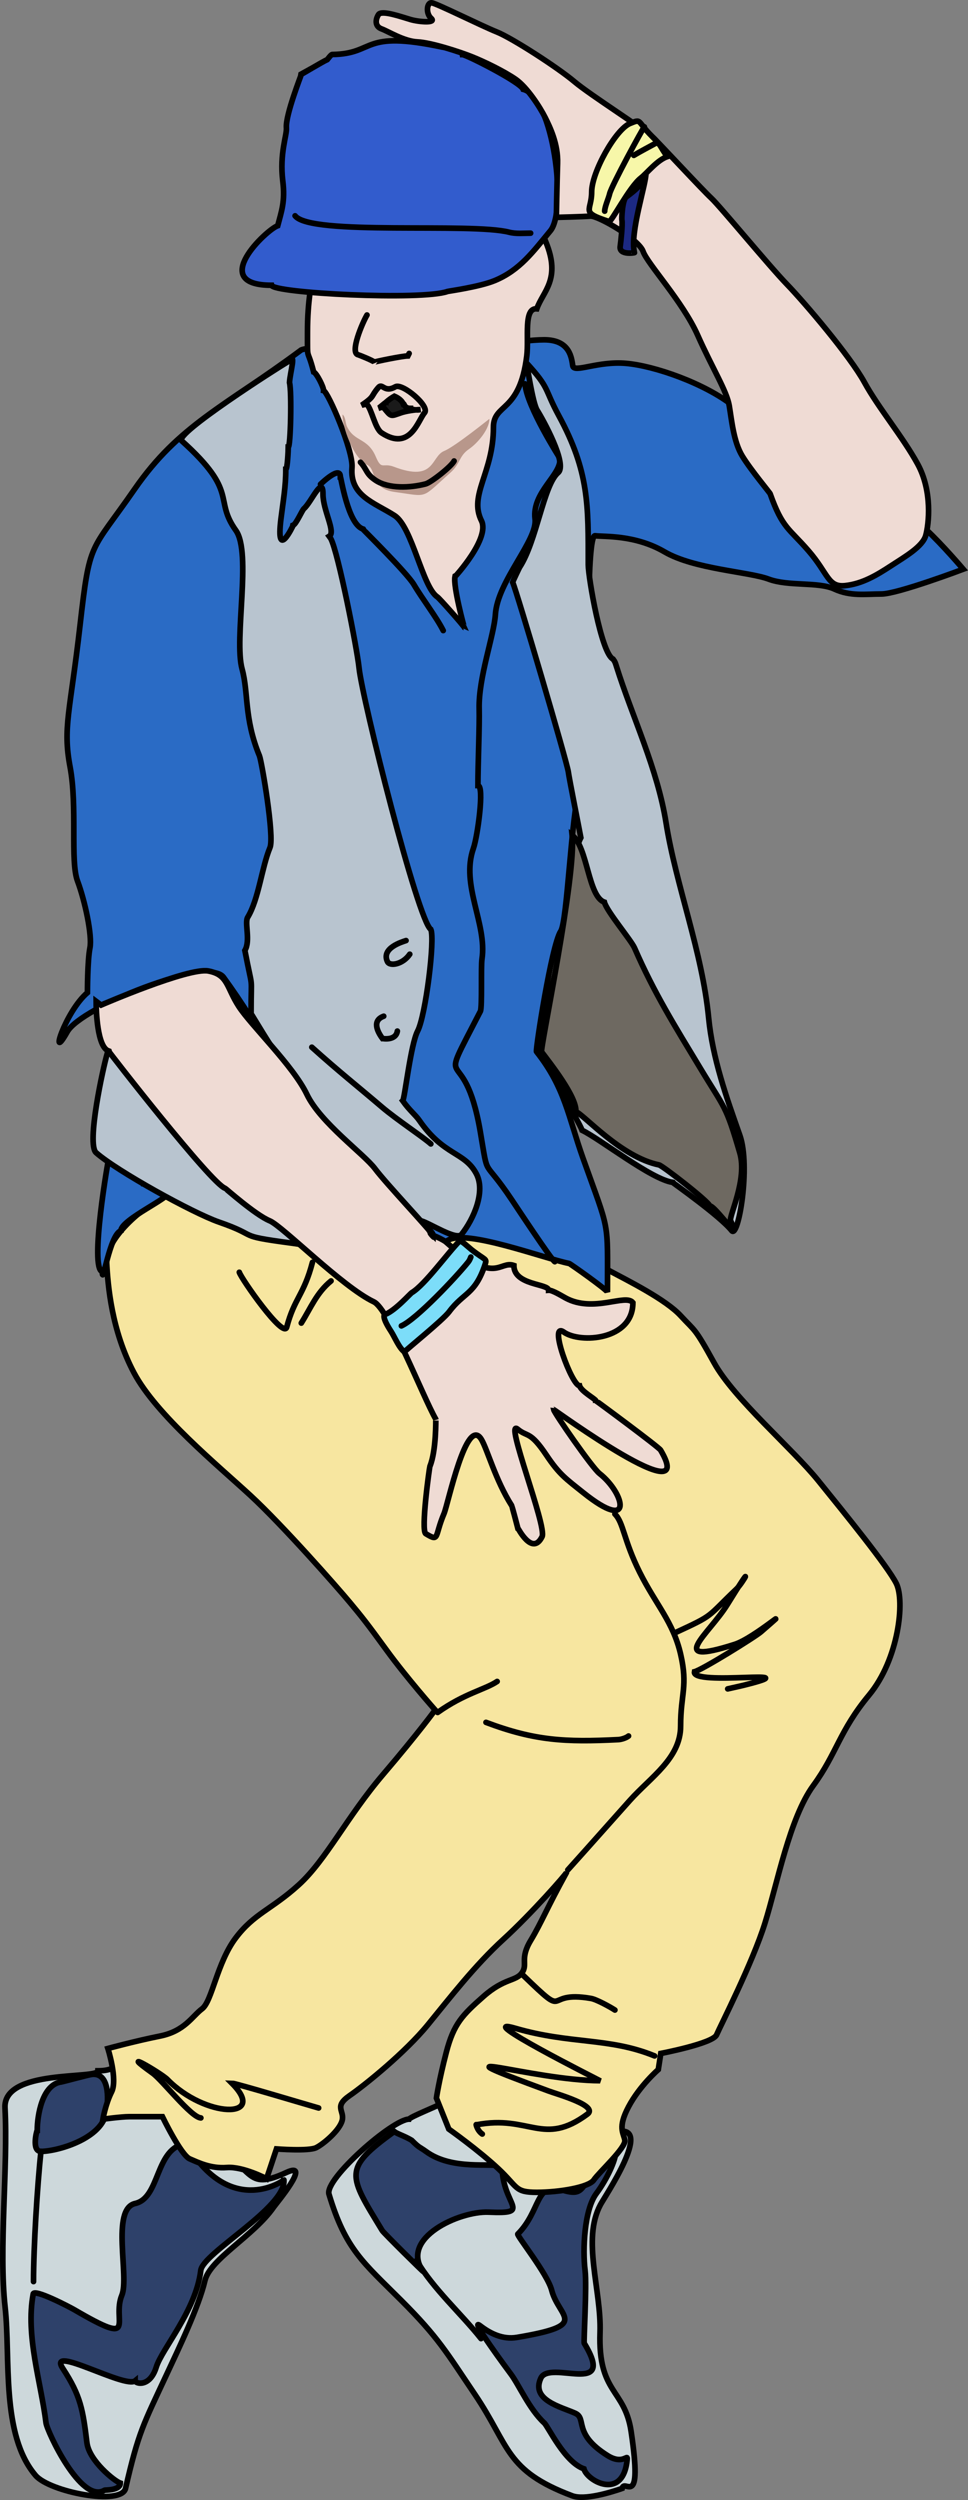 <?xml version="1.0" encoding="utf-8"?>
<!-- Generator: Adobe Illustrator 15.1.0, SVG Export Plug-In . SVG Version: 6.00 Build 0)  -->
<!DOCTYPE svg PUBLIC "-//W3C//DTD SVG 1.1//EN" "http://www.w3.org/Graphics/SVG/1.1/DTD/svg11.dtd">
<svg version="1.1" id="_x23_Layer_1" xmlns="http://www.w3.org/2000/svg" xmlns:xlink="http://www.w3.org/1999/xlink" x="0px"
	 y="0px" width="171.634px" height="443.163px" viewBox="0 0 171.634 443.163" enable-background="new 0 0 171.634 443.163"
	 xml:space="preserve">
<rect x="0" y="0" width="171.634" height="443.163" fill="#808080" stroke="none"/>
<path fill-rule="evenodd" clip-rule="evenodd" fill="#CDD8DB" stroke="#000000" stroke-width="1" stroke-linecap="round" stroke-miterlimit="2.613" d="
	M21.988,365.648c-1.833,0.773-2.275,1.429-4.616,1.429c0,1.563-16.846-0.402-16.485,6.575c0.548,10.604-1.116,24.99,0.019,35.331
	c0.989,9.013-0.785,22.574,5.401,29.824c2.486,2.913,15.235,5.427,15.957,2.285c2.313-10.059,3.141-11.289,7.273-20.165
	c2.131-4.577,5.693-11.958,6.795-16.648c0.901-3.84,8.691-7.963,12.196-13.043c0.417-0.605,6.842-8.262,2.254-6.136
	c-7.547,3.498-5.524-0.918-13.571-4.98c-1.684-0.85-15.003-13.507-15.003-14.293C22.246,365.955,21.785,365.733,21.988,365.648z"/>
<path fill-rule="evenodd" clip-rule="evenodd" fill="#2E416A" stroke="#000000" stroke-width="1" stroke-linecap="round" stroke-miterlimit="2.613" d="
	M10.888,369.055c-3.367,0.387-4.286,5.882-4.286,8.572c-0.073,0-1.067,3.737,0.66,3.737c3.006,0,11.649-2.45,11.649-7.693
	c0.073,0,0.985-6.398-2.638-5.953C15.629,367.797,11.095,369.031,10.888,369.055z"/>
<path fill-rule="evenodd" clip-rule="evenodd" fill="#2E416A" stroke="#000000" stroke-width="1" stroke-linecap="round" stroke-miterlimit="2.613" d="
	M32.539,380.045c-5.043,1.169-4.197,9.563-8.572,10.551c-4.325,0.976-1.007,12.98-2.361,16.266c-1.858,4.508,3.103,9.3-8.409,2.58
	c-0.903-0.526-7.131-3.769-7.31-2.801c-1.381,7.455,1.383,15.62,2.273,22.859c0.175,1.424,6.206,14.451,10.368,11.927
	c0.114-0.07,2.801,0.072,2.801-1.263c-1.002-0.332-5.522-3.95-5.916-7.146c-0.714-5.811-1.089-8.317-4.27-13.169
	c-2.885-4.402,11.068,3.633,12.824,2.179c0,0.506,2.604,1.244,3.737-2.418c1.007-3.254,7.048-10.033,7.894-17.145
	c0.367-3.091,15.163-11.172,14.745-16.045c0.079,0-8.873,6.546-16.629-5.295C33.469,380.753,32.988,379.94,32.539,380.045z"/>
<path fill-rule="evenodd" clip-rule="evenodd" fill="none" stroke="#000000" stroke-width="1" stroke-linecap="round" stroke-miterlimit="2.613" d="
	M7.262,381.364c-0.646,6.027-1.319,16.981-1.319,23.079"/>
<path fill-rule="evenodd" clip-rule="evenodd" fill="#CDD8DB" stroke="#000000" stroke-width="1" stroke-linecap="round" stroke-miterlimit="2.613" d="
	M78.257,372.901c-0.862,0.494-5.586,2.375-5.715,2.748c-2.93,0-15.01,10.627-14.212,13.295c2.942,9.834,6.113,12.127,12.836,18.853
	c6.567,6.568,7.983,9.161,13.025,16.629c6.248,9.255,5.329,13.486,17.258,17.986c2.184,0.824,6.796-0.585,8.86-1.3
	c0.397-1.918,3.697,4.041,1.596-10.092c-1.135-7.632-5.885-6.68-5.514-17.565c0.258-7.571-3.263-16.39,0.075-22.64
	c0.8-1.498,9.222-13.976,3.222-12.969c-2.819,0.474-5.339,2.55-11.21,2.418c-13.582-0.304-12.481-5.098-19.343-7.473
	C78.632,372.617,79.089,372.424,78.257,372.901z"/>
<path fill-rule="evenodd" clip-rule="evenodd" fill="#2E416A" stroke="#000000" stroke-width="1" stroke-linecap="round" stroke-miterlimit="2.613" d="
	M72.982,379.386c-1.312-0.779-2.559-1.128-3.077-1.539c-9.206,6.631-8.129,7.688-2.123,17.565c0.248,0.408,7.485,7.567,7.235,7.216
	c-4.192-5.88,6.438-10.714,11.593-10.494c8.031,0.344,2.418-1.182,2.418-8.133c-1.909-0.653-8.84,0.765-13.465-2.6
	C74.313,380.493,74.438,380.841,72.982,379.386z"/>
<path fill-rule="evenodd" clip-rule="evenodd" fill="#2E416A" stroke="#000000" stroke-width="1" stroke-linecap="round" stroke-miterlimit="2.613" d="
	M99.578,388.178c-4.65-1.449-3.694,3.764-7.768,7.838c-0.239,0.238,5.26,7.049,6.01,9.966c1.255,4.881,6.974,6.146-6.154,8.353
	c-2.541,0.428-4.75-0.697-6.538-2.072c-2.15-1.654,5.079,8.08,5.401,8.503c1.465,1.923,3.293,6.269,5.972,8.735
	c0.707,0.651,3.601,6.944,7.034,8.133c0.562,2.185,7.049,5.741,7.674-1.758c0.072-0.871-0.81,1.086-3.498-0.604
	c-6.203-3.896-3.602-6.538-5.715-7.491c-2.528-1.142-7.869-2.311-6.116-6.192c1.539-3.409,13.535,3.39,7.712-6.211
	c-0.141-0.231,0.482-10.161,0.145-12.912c-0.459-3.727-0.136-10.757,1.996-13.628c3.933-5.293,5.721-13.182-1.481-2.417
	C102.937,388.382,102.652,389.136,99.578,388.178z"/>
<path fill-rule="evenodd" clip-rule="evenodd" fill="none" stroke="#000000" stroke-width="1" stroke-linecap="round" stroke-miterlimit="2.613" d="
	M73.861,400.706c2.983,5.045,7.866,9.368,11.429,13.848"/>
<path fill-rule="evenodd" clip-rule="evenodd" fill="#F7E6A0" stroke="#000000" stroke-width="1" stroke-linecap="round" stroke-miterlimit="2.613" d="
	M100.457,331.908c-3.517,6.375-4.396,8.793-6.374,12.09c-1.978,3.297-0.439,4.176-1.538,5.715c-1.099,1.538-3.077,0.879-6.814,4.176
	c-3.736,3.297-5.274,4.836-6.594,9.892c-1.318,5.055-1.758,8.132-1.758,8.132l2.197,5.495c0,0,5.275,3.736,8.792,7.034
	c3.518,3.297,2.858,4.176,6.814,4.176s9.231-0.879,10.11-2.197c0.88-1.319,5.715-5.716,5.495-7.034s-1.318-2.198,0.659-5.935
	c1.979-3.736,5.275-6.594,5.275-6.594l0.439-2.857c0,0,9.232-1.759,9.892-3.297c0.659-1.539,6.374-12.749,8.572-19.782
	c2.198-7.034,4.396-18.684,8.572-24.398s4.616-9.671,9.891-16.045c5.275-6.375,6.374-16.704,4.836-19.782
	c-1.539-3.077-9.232-12.529-13.848-18.244c-4.616-5.715-14.946-14.507-18.463-20.881c-3.518-6.374-3.297-5.494-5.935-8.353
	c-2.638-2.857-9.232-6.154-12.529-7.912c-3.297-1.759-7.473-9.452-12.968-9.892s-14.507-1.759-20.881-2.418
	c-6.374-0.659-23.519-0.879-30.552-1.099s-10.551-1.539-14.507,0.22c-3.957,1.758-10.55,7.474-10.331,11.649
	s0.879,12.089,4.835,19.563c3.957,7.473,14.946,16.485,20.661,21.76c5.715,5.275,15.386,16.266,17.584,18.903
	c2.198,2.638,3.077,3.736,6.594,8.572s8.572,10.551,8.572,10.551s-2.857,3.956-9.231,11.43
	c-6.375,7.473-10.111,15.166-14.947,19.562c-4.835,4.396-7.913,5.056-11.21,9.452c-3.297,4.396-4.176,11.21-5.935,12.528
	s-3.077,3.957-7.473,4.836s-9.231,2.198-9.231,2.198s1.759,5.494,0.66,7.692c-1.1,2.198-1.539,4.836-1.539,4.836
	s3.297-0.439,4.616-0.439c1.319,0,5.935,0,5.935,0s3.297,6.813,4.835,7.473s3.737,1.759,6.594,1.539
	c2.857-0.22,7.034,1.979,7.034,1.979l1.758-5.275c0,0,5.715,0.439,7.034-0.221c1.318-0.659,4.176-3.077,4.616-4.835
	c0.439-1.759-1.539-2.418,1.319-4.396c2.857-1.978,9.891-7.692,13.847-12.528s8.353-10.55,13.408-15.166
	C94.302,339.162,100.457,332.129,100.457,331.908z"/>
<path fill-rule="evenodd" clip-rule="evenodd" fill="none" stroke="#000000" stroke-width="1" stroke-linecap="round" stroke-miterlimit="2.613" d="
	M100.677,331.47c3.956-4.396,7.253-8.133,10.989-12.31c3.737-4.176,9.013-7.473,9.013-13.188c0-5.715,1.318-7.033,0-12.748
	c-1.319-5.715-4.396-8.792-7.254-14.507s-2.857-8.792-4.396-10.331"/>
<path fill-rule="evenodd" clip-rule="evenodd" fill="none" stroke="#000000" stroke-width="1" stroke-linecap="round" stroke-miterlimit="2.613" d="
	M119.58,289.487c7.245-3.347,5.541-2.62,10.99-7.8c1.239-1.178,3.522-5.576-1.614,2.744c-3.231,5.235-11.096,11.02,1.319,7.053
	c3.529-1.128,11.349-8.052,4.653-2.217c-1.041,0.906-10.499,6.771-11.794,7.071c-0.547,2.647,21.175-0.709,8.792,2.38
	c-0.941,0.234-1.941,0.436-2.895,0.659"/>
<path fill-rule="evenodd" clip-rule="evenodd" fill="none" stroke="#000000" stroke-width="1" stroke-linecap="round" stroke-miterlimit="2.613" d="
	M77.598,303.555c4.777-3.398,8.436-4.064,10.55-5.495"/>
<path fill-rule="evenodd" clip-rule="evenodd" fill="none" stroke="#000000" stroke-width="1" stroke-linecap="round" stroke-miterlimit="2.613" d="
	M86.17,305.313c8.636,3.25,13.996,3.528,23.462,3.059c0.511-0.025,1.39-0.288,1.814-0.641"/>
<path fill-rule="evenodd" clip-rule="evenodd" fill="none" stroke="#000000" stroke-width="1" stroke-linecap="round" stroke-miterlimit="2.613" d="
	M56.497,373.671c-1.775-0.496-14.747-4.396-15.386-4.396c6.461,6.465-4.755,6.155-11.43-0.66c-1.084-1.106-9.172-5.805-2.619-1.117
	c1.729,1.236,6.832,7.857,8.553,7.932"/>
<path fill-rule="evenodd" clip-rule="evenodd" fill="none" stroke="#000000" stroke-width="1" stroke-linecap="round" stroke-miterlimit="2.613" d="
	M116.063,364.439c-8.088-3.306-14.878-2.041-24.674-4.893c-8.114-2.361,14.935,9.238,15.003,9.289
	c-11.83,0-32.246-6.713-9.106,1.833c1.604,0.593,8.865,2.614,6.852,4.102c-7.86,5.805-10.204,0.058-19.688,1.884
	c-0.082-0.272,0.092,0.967,1.062,1.633"/>
<path fill-rule="evenodd" clip-rule="evenodd" fill="none" stroke="#000000" stroke-width="1" stroke-linecap="round" stroke-miterlimit="2.613" d="
	M92.764,350.152c8.517,8.243,3.21,2.564,12.032,4.101c0.951,0.166,3.362,1.481,4.233,2.054"/>
<path fill-rule="evenodd" clip-rule="evenodd" fill="#2A6BC5" stroke="#000000" stroke-width="1" stroke-linecap="round" stroke-miterlimit="2.613" d="
	M53.31,62.104C39.682,72.214,31.769,75.292,23.856,86.721s-7.913,8.792-9.671,24.178c-1.758,15.386-3.077,18.023-1.758,25.057
	s0,16.705,1.319,20.222c1.319,3.517,2.638,9.671,2.198,11.87c-0.44,2.198-0.44,7.913-0.44,7.913
	c-3.975,3.391-6.885,12.825-3.57,6.924c2.448-4.358,24.95-13.416,27.695-9.653c6.502,8.915,12.417,19.848,17.201,29.893
	c2.007,4.214,18.337,19.436,22.583,16.743c3.205-2.032,16.857,3.154,21.503,4.101c0.18,0.037,6.547,4.535,6.795,5.074
	c0-13.177,0.475-10.223-4.34-23.738c-2.61-7.329-3.176-12.487-8.245-18.884c-0.208-0.263,2.679-18.934,4.289-21.34
	c1.191-1.78,1.813-20.284,3.404-25.754c0.104-0.358,1.903-17.42,1.89-17.49l-0.295-1.155c0-1.266-0.439-25.937,1.099-25.717
	c1.539,0.22,7.034-0.22,12.31,2.857c5.274,3.077,14.946,3.517,18.463,4.835s8.792,0.439,11.649,1.758s5.495,0.879,8.353,0.879
	s14.507-4.396,14.507-4.396s-3.736-4.396-6.594-7.034s-15.386-5.495-19.563-8.353s-9.672-9.671-14.727-13.627
	c-5.056-3.957-13.848-7.034-18.903-7.473c-5.055-0.44-9.231,1.758-9.451,0.439s-0.439-4.616-5.056-4.616
	c-4.615,0-11.43,1.759-17.364,0.879S53.859,61.334,53.31,62.104z"/>
<path fill-rule="evenodd" clip-rule="evenodd" fill="#EFDBD4" stroke="#000000" stroke-width="1" stroke-linecap="round" stroke-miterlimit="2.613" d="
	M69.685,16.495C54.962,21.858,51.923,31.746,54.977,45.27c0.101,0.445-0.115,1.131,0.641,0.458
	c-0.346,5.039-1.099,7.354-1.099,13.188c0,5.52-0.097,2.376,1.099,7.034c0.521,0.18,1.796,2.704,1.758,3.297
	c0.757,0.156,5.286,10.632,5.037,13.627c-0.419,5.037,3.935,6.196,7.548,8.516c3.14,2.015,4.943,12.688,7.58,14.419
	c0.37,0.243,4.646,5.071,4.798,5.438c-0.036-0.005-2.017-7.308-1.664-9.031c0.045-0.007,6.241-6.787,4.69-9.91
	c-2.28-4.595,2.123-8.509,2.123-16.523c0-4.396,4.655-2.45,5.916-12.692c0.392-3.183-0.618-8.557,1.777-8.352
	c1.075-3.11,4.345-5.202,1.595-11.869c-4.335-10.514-2.488-17.956-13.244-24.235C78.237,15.544,78.38,11.759,69.685,16.495z"/>
<path fill-rule="evenodd" clip-rule="evenodd" fill="#325CCD" stroke="#000000" stroke-width="1" stroke-linecap="round" stroke-miterlimit="2.613" d="
	M78.477,8.362c-14.619-3.113-11.735,1.187-19.581,1.3c-0.203,0.003-0.812,0.843-0.86,0.898c-0.877,0.395-4.594,2.63-4.616,2.637
	c0,0.097-2.828,7.241-2.638,9.452c0.112,1.311-1.246,4.525-0.641,9.452c0.449,3.653-0.249,5.391-0.898,7.913
	c-1.97,0.683-12.457,10.551-1.099,10.551c0.293,1.412,26.705,2.724,31.211,1.099c0.158-0.057,5.649-0.806,8.353-1.921
	c4.477-1.848,6.836-5.162,9.892-8.849c2.962-3.574,0.599-23.66-4.836-25.058c-0.435-1.254-10.09-6.154-10.771-6.154
	C81.827,8.703,79.243,8.432,78.477,8.362z"/>
<path fill-rule="evenodd" clip-rule="evenodd" fill="none" stroke="#000000" stroke-width="1" stroke-linecap="round" stroke-miterlimit="2.613" d="
	M52.321,38.255c2.735,3.589,31.17,1.16,37.969,2.914c1.21,0.312,2.541,0.163,3.793,0.163"/>
<path fill-rule="evenodd" clip-rule="evenodd" fill="none" stroke="#000000" stroke-width="1" stroke-linecap="round" stroke-miterlimit="2.613" d="
	M65.069,55.839c-0.805,1.361-3.104,6.737-1.558,7.053c0.151,0.031,2.577,1,2.876,1.3c0-0.073,4.991-1.099,5.935-1.099l0.22-0.439"/>
<path fill-rule="evenodd" clip-rule="evenodd" fill="none" stroke="#000000" stroke-width="1" stroke-linecap="round" stroke-miterlimit="2.613" d="
	M64.135,71.829c2.435-1.675,1.518-1.461,2.93-3.115c0.783-0.917,1.01,0.997,3.033-0.154c1.239-0.705,6.188,3.459,5.175,4.616
	c-1.144,1.304-2.536,6.885-7.602,3.561c-1.202-0.789-1.717-4.113-2.656-5.127L64.135,71.829z"/>
<path fill-rule="evenodd" clip-rule="evenodd" fill="#1A1A1A" stroke="#000000" stroke-width="1" stroke-linecap="round" stroke-miterlimit="2.613" d="
	M67.067,72.392c0.148-0.051,1.23-1.019,1.316-1.012c0-0.036,0.688-0.656,1.544-1.143c0.175,0.072,1.213,0.515,1.55,1.33
	c0.25-0.089,0.117,0.824,1.304,0.824c0,0.177,1.168,0.372,1.759,0.22c-0.925,0-2.595,0.269-3.407,0.55
	c-1.934,0.667-1.719,0.781-3.078-0.87C67.912,72.116,67.633,72.197,67.067,72.392z"/>
<path fill-rule="evenodd" clip-rule="evenodd" fill="#B8978B" d="M61.498,75.566c-0.24-0.53-0.234-1.722-0.769-2.088
	c-0.07,2.102,1.878,7.749,4.396,8.939c1.677,0.793,0.477,4.189,4.835,4.789c6.168,0.849,4.581,1.285,9.891-3.407
	c1.804-1.594,1.491-2.955,3.307-4.195c1.562-1.067,3.617-3.534,3.617-5.357c-0.046,0.011-6.084,4.904-8.004,5.687
	c-2.428,0.99-1.558,5.613-8.931,2.804c-2.012-0.767-2.153,0.703-3.215-1.796C65.178,77.537,62.816,78.394,61.498,75.566z"/>
<path fill-rule="evenodd" clip-rule="evenodd" fill="none" stroke="#000000" stroke-width="1" stroke-linecap="round" stroke-miterlimit="2.613" d="
	M63.916,81.94c1.232,1.364,0.931,2.053,2.719,3.225c2.303,1.509,6.079,1.33,8.82,0.622c0.993-0.257,4.608-3.134,5.056-4.066"/>
<path fill-rule="evenodd" clip-rule="evenodd" fill="#EFDBD4" stroke="#000000" stroke-width="1" stroke-linecap="round" stroke-miterlimit="2.613" d="
	M136.56,87.545c2.197,6.154,3.297,6.044,6.813,10.111c3.517,4.066,3.406,6.484,6.484,6.154c3.077-0.33,5.604-1.868,8.132-3.517
	c2.528-1.648,5.605-3.407,6.155-5.385c0.549-1.978,1.209-7.803-1.429-12.639c-2.638-4.836-6.924-9.891-9.452-14.507
	c-2.527-4.616-10.55-14.067-13.737-17.364c-3.187-3.297-11.869-13.847-13.408-15.276c-1.538-1.429-8.571-9.012-10.11-10.551
	c-1.538-1.539-11.319-7.693-14.177-10.111c-2.857-2.417-10.99-7.693-13.738-8.792c-2.747-1.099-10.66-5.055-11.539-5.165
	c-0.879-0.11-1.099,1.869-0.109,2.748c0.988,0.879-2.089,0.659-3.627,0.22c-1.538-0.44-5.165-1.759-5.714-0.879
	c-0.55,0.879-0.66,2.088,0.549,2.528c1.209,0.439,3.956,2.198,6.374,2.308c2.418,0.11,7.473,1.758,9.671,2.638
	s5.604,2.527,7.693,3.957c2.088,1.429,4.396,5.055,5.274,6.814c0.88,1.758,2.309,4.726,2.198,8.132
	c-0.109,3.407-0.22,9.562-0.22,9.562s4.726-0.11,6.045-0.22c1.318-0.11,8.572,4.066,9.341,6.264
	c0.77,2.198,7.034,8.902,9.672,14.836s5.165,9.891,5.604,12.529s0.77,6.374,2.309,8.902
	C133.153,83.369,136.669,87.545,136.56,87.545z"/>
<path fill-rule="evenodd" clip-rule="evenodd" fill="#F7F7A9" stroke="#000000" stroke-width="1" stroke-linecap="round" stroke-miterlimit="2.613" d="
	M111.722,21.88c-2.563,1.04-6.813,8.652-6.813,12.134c0,3.505-2.139,3.554,3.077,5.256c0.422,0.138,3.592-6.121,5.643-7.721
	c1.087-0.849,2.883-3.167,4.688-3.79c-1.457-1.994-0.829-1.709-2.748-3.627C112.857,21.424,113.838,21.021,111.722,21.88z"/>
<path fill-rule="evenodd" clip-rule="evenodd" fill="none" stroke="#000000" stroke-width="1" stroke-linecap="round" stroke-miterlimit="2.613" d="
	M114.25,22.484c-0.266,0.23-5.856,10.512-6.155,11.86c-0.172,0.78-0.879,2.324-0.879,3.086"/>
<path fill-rule="evenodd" clip-rule="evenodd" fill="none" stroke="#000000" stroke-width="1" stroke-linecap="round" stroke-miterlimit="2.613" d="
	M112.381,27.54c1.005-0.614,3.018-1.673,4.177-2.308"/>
<path fill-rule="evenodd" clip-rule="evenodd" fill="#1C2982" stroke="#000000" stroke-width="1" stroke-linecap="round" stroke-miterlimit="2.613" d="
	M114.525,30.672c0.123,1.694-2.911,10.627-2.024,14.113c0.01,0.036-2.766,0.487-2.537-1.099c0.127-0.875,0.442-3.876,0.312-4.679
	c-0.077-0.032,0.039-3.586,0.77-4.104C112.367,33.966,114.629,32.111,114.525,30.672z"/>
<path fill-rule="evenodd" clip-rule="evenodd" fill="#B8C4CF" stroke="#000000" stroke-width="1" stroke-linecap="round" stroke-miterlimit="2.613" d="
	M51.332,67.818c0.093-1.867,1.32-5.667-0.22-3.737c-1.97,1.165-20.25,12.837-18.903,14.048c10.261,9.229,5.588,10.245,9.615,15.901
	c2.833,3.979-0.368,19.187,1.099,24.561c1.169,4.286,0.33,8.721,3.078,15.386c0.395,0.958,2.679,14.308,1.871,16.265
	c-1.481,3.587-1.996,9.133-3.956,12.365c-0.589,0.971,0.536,4.133-0.497,5.878c1.512,7.868,1.099,3.486,1.099,11.209
	c0.055,0,4.04,6.829,5.2,7.989c1.071,1.07,3.723,4.766,3.85,5.382c0.258,0.054,6.28,10.544,8.698,11.743
	c0.931,0.462,8.464,10.53,12.384,11.594c1.582,0.429,6.284,3.544,7.178,2.417c2.15-2.711,4.316-7.595,2.619-10.77
	c-2.096-3.921-5.738-3.126-10.093-9.433c-0.687-0.996-1.695-1.724-2.951-3.479c0.353-0.325,1.404-9.987,2.644-12.365
	c1.425-2.735,3.108-16.299,2.342-18.024c-2.266-1.439-12.183-40.881-12.729-46.378c-0.323-3.243-3.694-20.48-5.018-22.916
	l-0.276-0.383c1.23-0.736-1.099-4.582-1.099-7.473c0-3.525-2.089,1.468-3.373,2.562c-0.318,0.271-1.386,2.754-1.903,2.933
	c0,0.061-3.124,6.587-2.179-1.099c0.391-3.181,0.861-5.69,0.861-8.792c0.286,0,0.439-3.425,0.439-3.956
	C51.525,79.248,51.744,69.421,51.332,67.818z"/>
<path fill-rule="evenodd" clip-rule="evenodd" fill="none" stroke="#000000" stroke-width="1" stroke-linecap="round" stroke-miterlimit="2.613" d="
	M56.827,85.842c0.407-0.394,3.517-3.309,3.517-1.319c0.113,0,1.329,8.322,3.957,9.232c0.009,0.054,7.862,7.801,9.087,9.872
	c1.562,2.641,4.014,5.782,5.2,8.152"/>
<path fill-rule="evenodd" clip-rule="evenodd" fill="none" stroke="#000000" stroke-width="1" stroke-linecap="round" stroke-miterlimit="2.613" d="
	M93.094,68.038c0.28,3.988,6.166,13.149,6.173,13.207c0.356,2.912-4.983,5.976-4.396,10.751c0.465,3.774-6.645,10.987-7.033,16.924
	c-0.247,3.767-3.013,11.182-2.877,16.705c0.076,3.106-0.22,9.681-0.22,13.628c1.169,0-0.051,8.985-0.804,11.134
	c-2.288,6.534,2.45,13.351,1.52,19.619c-0.206,1.385,0.054,8.524-0.276,9.25c-8.25,16.003-2.95,4.209-0.019,21.359
	c1.494,8.742,0.322,4.209,5.57,12.051c0.969,1.447,7.072,10.695,7.637,10.99"/>
<path fill-rule="evenodd" clip-rule="evenodd" fill="#B8C4CF" stroke="#000000" stroke-width="1" stroke-linecap="round" stroke-miterlimit="2.613" d="
	M93.314,64.301c0.115,0.083,1.102,7.117,1.922,8.409c1.007,1.587,5.448,9.602,3.718,11.078c-2.573,2.195-3.798,12.153-6.814,16.761
	c-0.066,0.102-1.138,2.344-1.243,2.656c0.729,1.62,9.668,31.97,9.872,33.629c0.138,1.119,2.028,10.589,2.217,11.65
	c-2.069,3.881-3.025,20.162-5.551,27.676c-4.366,12.988-0.229,9.715,3.391,19.361c0.558,1.486,2.098,4.019,2.38,4.836
	c3.183,1.525,12.286,8.703,16.046,9.231c0.021,0.05,8.431,5.973,10.494,8.572c1.157,1.459,3.375-11.395,1.432-16.905
	c-2.381-6.75-4.84-13.657-5.533-20.844c-1.127-11.692-5.788-23.455-7.548-34.553c-1.522-9.598-5.965-18.703-8.812-27.783
	c-0.176-0.563-0.227-0.762-0.584-1.243c-2.091-0.958-4.396-14.544-4.396-16.705c0-10.545,0.178-16.479-5.219-26.433
	C96.431,68.8,97.553,68.907,93.314,64.301z"/>
<path fill-rule="evenodd" clip-rule="evenodd" fill="#6E6961" stroke="#000000" stroke-width="1" stroke-linecap="round" stroke-miterlimit="2.613" d="
	M107.162,159.915c-2.888-0.97-2.967-9.774-5.715-11.869c0.765,7.135-5.737,37.986-5.42,38.409c1.491,1.984,6.299,8.042,6.079,10.607
	c1.389,0.48,7.992,8.055,14.745,9.433c0.603,0.122,8.863,6.517,8.993,7.272c0.948-0.075,5.764,7.104,3.699,2.618
	c-0.341-0.74,3.01-7.283,1.633-12.014c-2.497-8.578-2.602-7.707-7.033-15.06c-4.461-7.398-8.121-13.212-11.631-21.264
	C111.906,166.656,107.581,161.546,107.162,159.915z"/>
<path fill-rule="evenodd" clip-rule="evenodd" fill="none" stroke="#000000" stroke-width="1" stroke-linecap="round" stroke-miterlimit="2.613" d="
	M71.994,166.729c-0.742,0.247-4.427,1.333-3.297,3.736c0.412,0.875,2.705,0.509,3.957-1.319"/>
<path fill-rule="evenodd" clip-rule="evenodd" fill="none" stroke="#000000" stroke-width="1" stroke-linecap="round" stroke-miterlimit="2.613" d="
	M68.037,180.137c-2.103,0.767-1.136,2.722-0.22,3.956c0.014-0.001,2.357,0.453,2.637-1.318"/>
<path fill-rule="evenodd" clip-rule="evenodd" fill="none" stroke="#000000" stroke-width="1" stroke-linecap="round" stroke-miterlimit="2.613" d="
	M55.289,185.632c4.788,4.309,8.119,6.928,12.453,10.626c2.528,2.156,7.437,5.411,8.647,6.519"/>
<path fill-rule="evenodd" clip-rule="evenodd" fill="#2A6BC5" stroke="#000000" stroke-width="1" stroke-linecap="round" stroke-miterlimit="2.613" d="
	M19.571,203.875c-0.5,1.925-3.706,21.015-1.429,21.541c0,2.938,1.276-6.555,3.297-7.254c0-1.997,9.313-6.119,8.295-6.776
	c-1.076-0.695-3.209-1.576-4.339-1.576c-0.116-0.503-2.572-1.373-2.857-2.198C20.728,207.146,19.281,204.991,19.571,203.875z"/>
<path fill-rule="evenodd" clip-rule="evenodd" fill="#B8C4CF" stroke="#000000" stroke-width="1" stroke-linecap="round" stroke-miterlimit="2.613" d="
	M19.021,186.73c-0.719,2.403-3.721,16.065-1.978,17.603c3.698,3.264,17.212,10.715,21.76,12.29
	c7.545,2.614,2.646,2.369,12.749,3.718c8.582,1.146,9.278,2.487,1.701-6.154c-2.026-2.311-23.513-18.122-23.977-19.104
	c-0.485-1.026-6.881-5.174-8.057-8.572c-0.412-0.106-1.238-0.646-1.978-0.88L19.021,186.73z"/>
<path fill-rule="evenodd" clip-rule="evenodd" fill="#EFDBD4" stroke="#000000" stroke-width="1" stroke-linecap="round" stroke-miterlimit="2.613" d="
	M17.043,177.499c0,1.714,0.206,8.103,2.198,8.792c0,0.128,18.219,23.543,20.661,24.341c0.12,0.039,5.352,4.711,7.913,5.771
	c2.277,0.943,12.879,11.713,18.463,14.362c2.683,1.273,8.689,16.782,10.99,20.806c0-0.031,0.1,5.588-1.042,8.353
	c-0.087,0.212-1.641,11.397-0.734,11.945c2.479,1.499,1.498,0.529,3.24-3.573c0.712-1.678,3.983-17.496,6.616-13.153
	c1.058,1.744,2.483,7.188,5.385,11.759c0.04,0.063,0.995,3.609,1.08,3.976c0.059,0.012,2.56,5.027,4.302,1.52
	c0.896-1.802-6.751-21.065-4.34-19.066c1.784,1.479,2.183,0.237,5.112,4.616c2.309,3.451,3.461,4.187,6.538,6.65
	c9.095,7.282,7.323,0.09,2.856-3.41c-1.289-1.011-7.97-10.646-8.113-11.316c0.104-0.029,25.822,18.771,18.959,7.178
	c-0.327-0.552-11.447-8.768-11.505-8.773c0-0.25-2.608-1.669-2.857-2.638c-1.392,0-5.601-11.502-2.801-9.508
	c2.854,2.033,12.253,1.498,12.253-5.219c-1.257-1.648-6.975,1.867-11.926-0.822c-0.664-0.36-2.393-1.43-3.021-1.375
	c0-1.203-6.155-0.847-6.155-4.396c-2.661-0.923-3.197,3.681-12.089-4.195c-0.279-0.248-1.838-1.044-2.198-1.08
	c-1.95-2.229,0.04-0.605,0,0c-1.491-1.491,0.66,1.1,0,0c-0.659-1.099-8.353-9.231-10.331-11.869s-9.671-8.133-12.089-13.188
	c-2.418-5.055-9.892-12.198-12.089-15.605c-2.198-3.407-1.869-5.605-5.386-6.264c-3.517-0.659-19.012,6.044-19.012,6.044
	L17.043,177.499z"/>
<path fill-rule="evenodd" clip-rule="evenodd" fill="#7CDDF9" stroke="#000000" stroke-width="1" stroke-linecap="round" stroke-miterlimit="2.613" d="
	M81.5,219.976c-2.083,2.083-6.166,7.77-8.462,9.149c-0.357,0.215-2.843,3.095-4.735,3.882c0.005-0.034-0.9,0.052,1.036,3.005
	c0.601,0.916,1.446,2.996,2.38,3.636c0.083-0.24,6.797-5.617,7.913-7.115c2.596-3.486,4.597-3.007,6.374-8.381
	c0.363-1.101,0.106-0.668-2.418-2.646C83.208,221.207,81.691,219.785,81.5,219.976z"/>
<path fill-rule="evenodd" clip-rule="evenodd" fill="none" stroke="#000000" stroke-width="1" stroke-linecap="round" stroke-miterlimit="2.613" d="
	M71.17,235.032c2.66-1.184,9.613-8.535,11.84-11.311c0.248-0.309,0.321-0.529,0.469-0.889"/>
<path fill-rule="evenodd" clip-rule="evenodd" fill="none" stroke="#000000" stroke-width="1" stroke-linecap="round" stroke-miterlimit="2.613" d="
	M42.43,225.525c0.331,1.125,7.845,11.866,8.409,9.729c1.372-5.197,3.033-5.657,4.559-11.486"/>
<path fill-rule="evenodd" clip-rule="evenodd" fill="none" stroke="#000000" stroke-width="1" stroke-linecap="round" stroke-miterlimit="2.613" d="
	M58.696,227.064c-2.568,2.093-3.604,4.822-5.275,7.473"/>
</svg>
